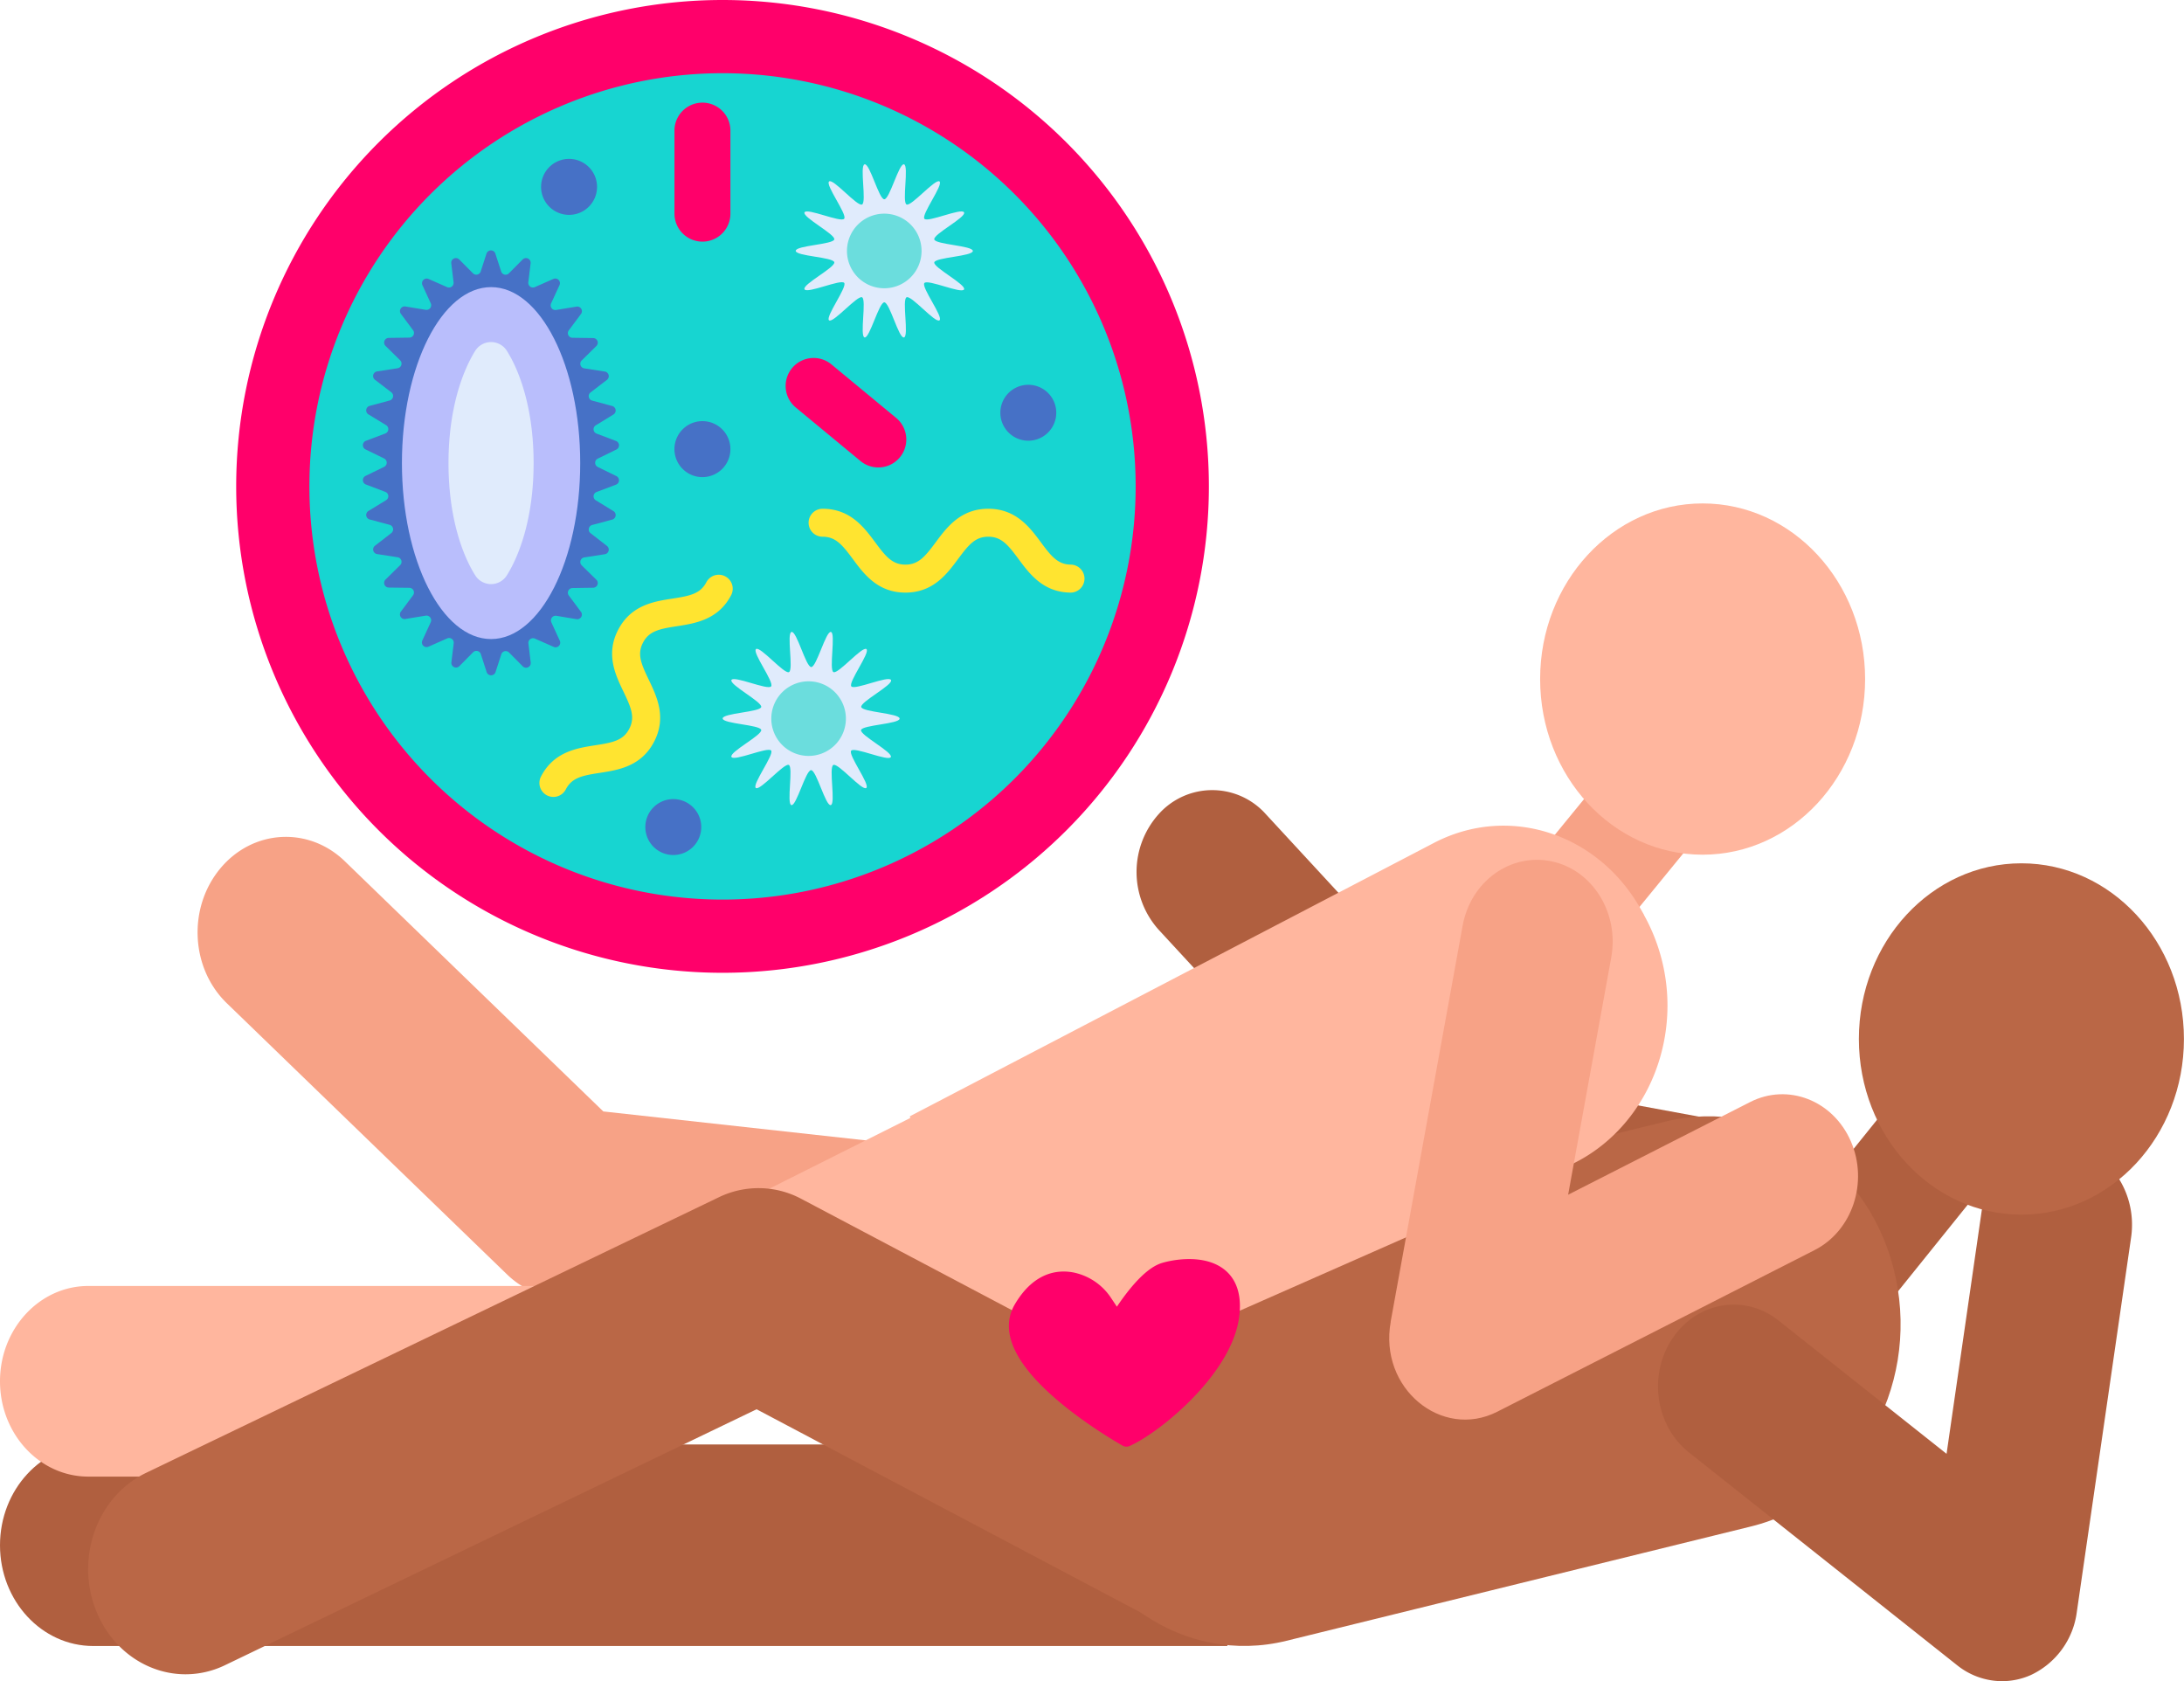 <svg id="Layer_7" data-name="Layer 7" xmlns="http://www.w3.org/2000/svg" viewBox="0 0 687.48 529.14">
  <defs>
    <style>
      .cls-1, .cls-7 {
        fill: #ff006a;
      }

      .cls-1 {
        stroke: #ff006a;
        stroke-linecap: round;
        stroke-linejoin: round;
        stroke-width: 5px;
      }

      .cls-2 {
        fill: #17d5d1;
      }

      .cls-3 {
        fill: #4671c6;
      }

      .cls-4 {
        fill: #b9befc;
      }

      .cls-5 {
        fill: #e0ebfc;
      }

      .cls-6 {
        fill: #ffe430;
      }

      .cls-8 {
        fill: #6bdddd;
      }

      .cls-13, .cls-9 {
        fill: #f7a286;
      }

      .cls-9 {
        stroke: #f7a286;
        stroke-width: 35px;
      }

      .cls-10, .cls-9 {
        stroke-miterlimit: 10;
      }

      .cls-10, .cls-11 {
        fill: #b05f3f;
      }

      .cls-10 {
        stroke: #b05f3f;
        stroke-width: 39px;
      }

      .cls-12 {
        fill: #ba6746;
      }

      .cls-14 {
        fill: #ffb69e;
      }
    </style>
  </defs>
  <g>
    <path class="cls-1" d="M534.29,387.27A150.59,150.59,0,1,1,383.7,236.68,150.59,150.59,0,0,1,534.29,387.27Z" transform="translate(-156.26 -234.18)"/>
    <path class="cls-2" d="M475.66,295.31a130.05,130.05,0,1,0,0,183.92A130.07,130.07,0,0,0,475.66,295.31Z" transform="translate(-156.26 -234.18)"/>
    <path class="cls-3" d="M309.44,445.69l-1.82-5.63a1.47,1.47,0,0,0-2.44-.58l-4.33,4.37a1.47,1.47,0,0,1-2.5-1.22l.73-6a1.47,1.47,0,0,0-2.05-1.52l-5.87,2.6a1.47,1.47,0,0,1-1.93-2l2.62-5.7a1.47,1.47,0,0,0-1.57-2.06l-6.42,1.05a1.46,1.46,0,0,1-1.41-2.32l3.83-5.14a1.47,1.47,0,0,0-1.16-2.35l-6.51-.08a1.47,1.47,0,0,1-1-2.51l4.61-4.54a1.46,1.46,0,0,0-.81-2.49l-6.45-1a1.47,1.47,0,0,1-.68-2.61l5.16-4a1.48,1.48,0,0,0-.51-2.59l-6.31-1.69a1.47,1.47,0,0,1-.39-2.67l5.56-3.4a1.46,1.46,0,0,0-.25-2.62l-6.11-2.32a1.47,1.47,0,0,1-.12-2.69l5.86-2.86a1.47,1.47,0,0,0,0-2.64l-5.86-2.86a1.47,1.47,0,0,1,.12-2.69l6.11-2.31a1.47,1.47,0,0,0,.25-2.63l-5.56-3.39a1.47,1.47,0,0,1,.39-2.67l6.3-1.7a1.47,1.47,0,0,0,.52-2.58l-5.16-3.95a1.47,1.47,0,0,1,.68-2.62l6.45-1a1.47,1.47,0,0,0,.81-2.5l-4.61-4.54a1.47,1.47,0,0,1,1-2.51l6.51-.09a1.46,1.46,0,0,0,1.16-2.34l-3.83-5.14a1.47,1.47,0,0,1,1.42-2.32l6.41,1.06a1.47,1.47,0,0,0,1.57-2.06l-2.62-5.71a1.47,1.47,0,0,1,1.93-1.95l5.88,2.59a1.46,1.46,0,0,0,2-1.52l-.73-6a1.47,1.47,0,0,1,2.5-1.21l4.33,4.36a1.47,1.47,0,0,0,2.44-.58l1.82-5.62a1.47,1.47,0,0,1,2.79,0l1.83,5.63a1.46,1.46,0,0,0,2.43.58l4.34-4.37a1.47,1.47,0,0,1,2.5,1.21l-.73,6a1.47,1.47,0,0,0,2,1.52l5.87-2.59a1.47,1.47,0,0,1,1.93,2l-2.63,5.7a1.47,1.47,0,0,0,1.57,2.06l6.42-1.05a1.46,1.46,0,0,1,1.42,2.32l-3.83,5.14a1.46,1.46,0,0,0,1.16,2.34l6.51.09a1.46,1.46,0,0,1,1,2.51l-4.61,4.54a1.46,1.46,0,0,0,.81,2.49l6.46,1a1.47,1.47,0,0,1,.67,2.62l-5.15,3.95a1.46,1.46,0,0,0,.51,2.58l6.31,1.7a1.47,1.47,0,0,1,.38,2.67l-5.55,3.4a1.46,1.46,0,0,0,.25,2.62l6.11,2.31a1.47,1.47,0,0,1,.12,2.69l-5.86,2.87a1.46,1.46,0,0,0,0,2.63l5.86,2.87a1.47,1.47,0,0,1-.12,2.69l-6.11,2.31a1.46,1.46,0,0,0-.25,2.62l5.55,3.4a1.47,1.47,0,0,1-.38,2.67l-6.31,1.69a1.47,1.47,0,0,0-.51,2.59l5.15,4a1.47,1.47,0,0,1-.67,2.62l-6.46,1a1.47,1.47,0,0,0-.81,2.5l4.61,4.53a1.46,1.46,0,0,1-1,2.51l-6.52.1a1.47,1.47,0,0,0-1.16,2.34l3.83,5.14a1.46,1.46,0,0,1-1.41,2.32L331.39,428a1.47,1.47,0,0,0-1.57,2.06l2.62,5.71a1.46,1.46,0,0,1-1.92,2l-5.88-2.59a1.47,1.47,0,0,0-2.05,1.52l.73,6a1.47,1.47,0,0,1-2.5,1.21l-4.33-4.37a1.46,1.46,0,0,0-2.43.59l-1.83,5.62A1.47,1.47,0,0,1,309.44,445.69Z" transform="translate(-156.26 -234.18)"/>
    <path class="cls-4" d="M338.9,379.93c0-30.58-12.57-55.38-28.06-55.38s-28.06,24.8-28.06,55.38,12.56,55.39,28.06,55.39S338.9,410.52,338.9,379.93Z" transform="translate(-156.26 -234.18)"/>
    <path class="cls-5" d="M315.83,415.23a5.87,5.87,0,0,1-10,0c-4-6.35-8.39-18.19-8.39-35.3s4.43-28.95,8.39-35.3a5.88,5.88,0,0,1,10,0c4,6.35,8.4,18.19,8.4,35.3S319.8,408.88,315.83,415.23Z" transform="translate(-156.26 -234.18)"/>
    <path class="cls-5" d="M462.49,313.17c0,1.68-11.78,2-12.14,3.59s10.09,7,9.38,8.51-11.47-3.32-12.5-2,6.06,10.7,4.77,11.73-8.89-8-10.38-7.25.82,12.27-.81,12.64-4.51-11.05-6.19-11.05-4.63,11.41-6.21,11.05.67-11.93-.79-12.64S418.51,336,417.23,335,423,324.51,422,323.22s-11.78,3.54-12.5,2,9.75-6.87,9.38-8.5-12.14-1.91-12.14-3.59,11.78-2,12.14-3.6-10.09-7-9.38-8.51,11.48,3.33,12.5,2-6.05-10.7-4.76-11.73,8.89,8,10.38,7.25-.83-12.27.8-12.64,4.51,11,6.2,11,4.62-11.41,6.2-11-.67,11.93.8,12.64,9.1-8.27,10.38-7.25-5.79,10.45-4.76,11.74,11.77-3.54,12.49-2-9.75,6.87-9.38,8.5S462.49,311.48,462.49,313.17Z" transform="translate(-156.26 -234.18)"/>
    <path class="cls-5" d="M439.44,460.36c0,1.68-11.78,2-12.14,3.6s10.09,7,9.38,8.5-11.47-3.32-12.49-2,6.05,10.7,4.76,11.73-8.89-8-10.38-7.24.82,12.26-.8,12.63-4.52-11-6.2-11-4.63,11.4-6.2,11,.66-11.93-.8-12.64-9.1,8.27-10.39,7.25S400,471.7,399,470.41s-11.78,3.54-12.5,2,9.75-6.88,9.38-8.5-12.14-1.92-12.14-3.6,11.78-2,12.14-3.6-10.08-7-9.38-8.5,11.48,3.32,12.5,2-6.05-10.71-4.76-11.74,8.89,8,10.38,7.25-.83-12.27.8-12.64,4.52,11.05,6.2,11.05,4.62-11.4,6.2-11.05-.67,11.93.8,12.64,9.1-8.27,10.38-7.24-5.79,10.44-4.76,11.73,11.78-3.53,12.5-2-9.75,6.88-9.38,8.5S439.44,458.67,439.44,460.36Z" transform="translate(-156.26 -234.18)"/>
    <path class="cls-6" d="M493.44,420.7c-8.74,0-13.09-5.87-16.58-10.59-3.32-4.48-5.4-7-9.51-7s-6.18,2.54-9.5,7c-3.49,4.72-7.84,10.59-16.58,10.59s-13.08-5.87-16.57-10.59c-3.33-4.48-5.41-7-9.51-7a4.4,4.4,0,0,1,0-8.8c8.74,0,13.08,5.87,16.58,10.58,3.32,4.49,5.4,7,9.5,7s6.19-2.53,9.51-7c3.49-4.71,7.84-10.58,16.57-10.58s13.09,5.87,16.58,10.58c3.32,4.49,5.4,7,9.51,7a4.41,4.41,0,0,1,0,8.81Z" transform="translate(-156.26 -234.18)"/>
    <path class="cls-7" d="M377.38,310.23a8.81,8.81,0,0,1-8.81-8.8V275a8.81,8.81,0,0,1,17.61,0v26.41A8.8,8.8,0,0,1,377.38,310.23Z" transform="translate(-156.26 -234.18)"/>
    <path class="cls-7" d="M405.57,350.06A8.8,8.8,0,0,1,418,348.89l20.35,16.83a8.8,8.8,0,1,1-11.22,13.57l-20.35-16.83A8.81,8.81,0,0,1,405.57,350.06Z" transform="translate(-156.26 -234.18)"/>
    <path class="cls-6" d="M386.4,421.53c-4.07,7.73-11.28,8.85-17.08,9.75-5.52.85-8.73,1.51-10.64,5.14s-.63,6.65,1.79,11.68c2.54,5.29,5.71,11.87,1.65,19.6s-11.29,8.85-17.09,9.74c-5.51.85-8.72,1.51-10.64,5.14a4.4,4.4,0,1,1-7.79-4.09c4.07-7.74,11.29-8.85,17.09-9.75,5.51-.85,8.73-1.51,10.63-5.14s.64-6.65-1.78-11.68c-2.55-5.29-5.72-11.87-1.65-19.6s11.28-8.85,17.08-9.74c5.52-.86,8.73-1.51,10.64-5.15a4.4,4.4,0,0,1,7.79,4.1Z" transform="translate(-156.26 -234.18)"/>
    <g>
      <path class="cls-3" d="M386.18,375.53a8.81,8.81,0,1,1-8.8-8.8A8.8,8.8,0,0,1,386.18,375.53Z" transform="translate(-156.26 -234.18)"/>
      <path class="cls-3" d="M377,494.49a8.8,8.8,0,1,1-8.8-8.8A8.8,8.8,0,0,1,377,494.49Z" transform="translate(-156.26 -234.18)"/>
      <path class="cls-3" d="M488.75,364.09a8.8,8.8,0,1,1-8.8-8.8A8.8,8.8,0,0,1,488.75,364.09Z" transform="translate(-156.26 -234.18)"/>
      <path class="cls-3" d="M344.2,293a8.81,8.81,0,1,1-8.81-8.81A8.81,8.81,0,0,1,344.2,293Z" transform="translate(-156.26 -234.18)"/>
    </g>
    <path class="cls-8" d="M446.35,313.17a11.74,11.74,0,1,1-11.73-11.74A11.73,11.73,0,0,1,446.35,313.17Z" transform="translate(-156.26 -234.18)"/>
    <path class="cls-8" d="M422.53,460.36a11.74,11.74,0,1,1-11.74-11.74A11.74,11.74,0,0,1,422.53,460.36Z" transform="translate(-156.26 -234.18)"/>
    <line class="cls-9" x1="523.81" y1="248.36" x2="499.46" y2="278.13"/>
    <line class="cls-10" x1="613.3" y1="355.66" x2="582.02" y2="394.52"/>
    <g>
      <path class="cls-11" d="M185.61,688.82c-16.21,0-29.35,14.2-29.35,31.72s13.14,31.71,29.35,31.71h357V688.82Z" transform="translate(-156.26 -234.18)"/>
      <path class="cls-11" d="M704.76,640.45l-87.57-16.17a23.27,23.27,0,0,1-12.85-7.19L521,526.83a27.25,27.25,0,0,1,0-36.42,22.59,22.59,0,0,1,33.7,0l78,84.45,80.09,14.79c13,2.39,21.69,15.7,19.47,29.72s-14.44,23.46-27.5,21.05Z" transform="translate(-156.26 -234.18)"/>
      <path class="cls-12" d="M753,636.38c-7.42-35.2-39.83-57.23-72.4-49.21l-221,54,30.33,61c7.3,34.65,39.21,56.34,71.27,48.44l146.29-36C740.06,706.6,760.45,671.57,753,636.38Z" transform="translate(-156.26 -234.18)"/>
      <path class="cls-11" d="M786.46,763.32a22.71,22.71,0,0,1-14.11-5l-84.44-67c-10.61-8.41-12.9-24.53-5.11-36s22.7-13.94,33.31-5.52L769,691.76l11-76.08c2-14,14.23-23.66,27.23-21.46s21.89,15.38,19.86,29.43L810,741.55a25.5,25.5,0,0,1-14.46,19.83,22.37,22.37,0,0,1-9.08,1.94Z" transform="translate(-156.26 -234.18)"/>
      <ellipse class="cls-12" cx="636.3" cy="327.01" rx="51.16" ry="55.29"/>
      <path class="cls-13" d="M477.86,658.71a24.88,24.88,0,0,1-2.85-.16l-143.47-15.8a26.92,26.92,0,0,1-15.72-7.5L227.72,550C216.28,539,215.3,520,225.54,507.6s27.82-13.42,39.26-2.35L346.17,584l134.47,14.82c15.28,1.68,26.4,16.43,24.84,32.93-1.46,15.48-13.53,27-27.62,27Z" transform="translate(-156.26 -234.18)"/>
      <path class="cls-14" d="M343.54,698.93H184.06c-15.35,0-27.8-13.45-27.8-30s12.45-30,27.8-30H337.4l137.1-68.77c13.93-7,30.45-.45,36.92,14.61s.41,32.91-13.51,39.9L355.24,696.14a26.06,26.06,0,0,1-11.7,2.79Z" transform="translate(-156.26 -234.18)"/>
      <path class="cls-14" d="M673.77,522.13l-1.06-1.87c-13.55-24-41.73-33-65.15-20.74l-164.88,86L451,636.1l54.4,28.75,142.83-63c14.15-5.7,25.2-17.93,30.14-33.35a58.59,58.59,0,0,0-4.63-46.35Z" transform="translate(-156.26 -234.18)"/>
      <ellipse class="cls-14" cx="535.95" cy="213.73" rx="51.15" ry="55.28"/>
      <path class="cls-13" d="M594,650.25l22.66-124.67c2.54-14,15.06-23,28-20.3s21.33,16.27,18.79,30.23l-13.57,74.7,57.27-29.16c11.9-6.07,26.1-.55,31.71,12.32s.51,28.21-11.4,34.27l-99.89,50.87c-17.5,8.91-37.33-7.43-33.54-28.26Z" transform="translate(-156.26 -234.18)"/>
      <path class="cls-12" d="M214.67,761.15c-11.73,0-22.92-7.32-28-19.65-6.89-16.71.06-36.28,15.52-43.72L382.56,611a28.6,28.6,0,0,1,25.93.51l143.08,75.61c15.2,8,21.49,27.87,14.06,44.3s-25.78,23.23-41,15.2L394.42,677.74l-167.3,80.53A28.6,28.6,0,0,1,214.67,761.15Z" transform="translate(-156.26 -234.18)"/>
    </g>
    <path class="cls-1" d="M510.85,687s-43-24-33-41c5-8.5,11-9.75,15.75-8.88A16.15,16.15,0,0,1,504,644.21l3.89,5.83s8.2-14.06,15-16c7-2,23-3,21,14S519.85,683,510.85,687Z" transform="translate(-156.26 -234.18)"/>
  </g>
</svg>
